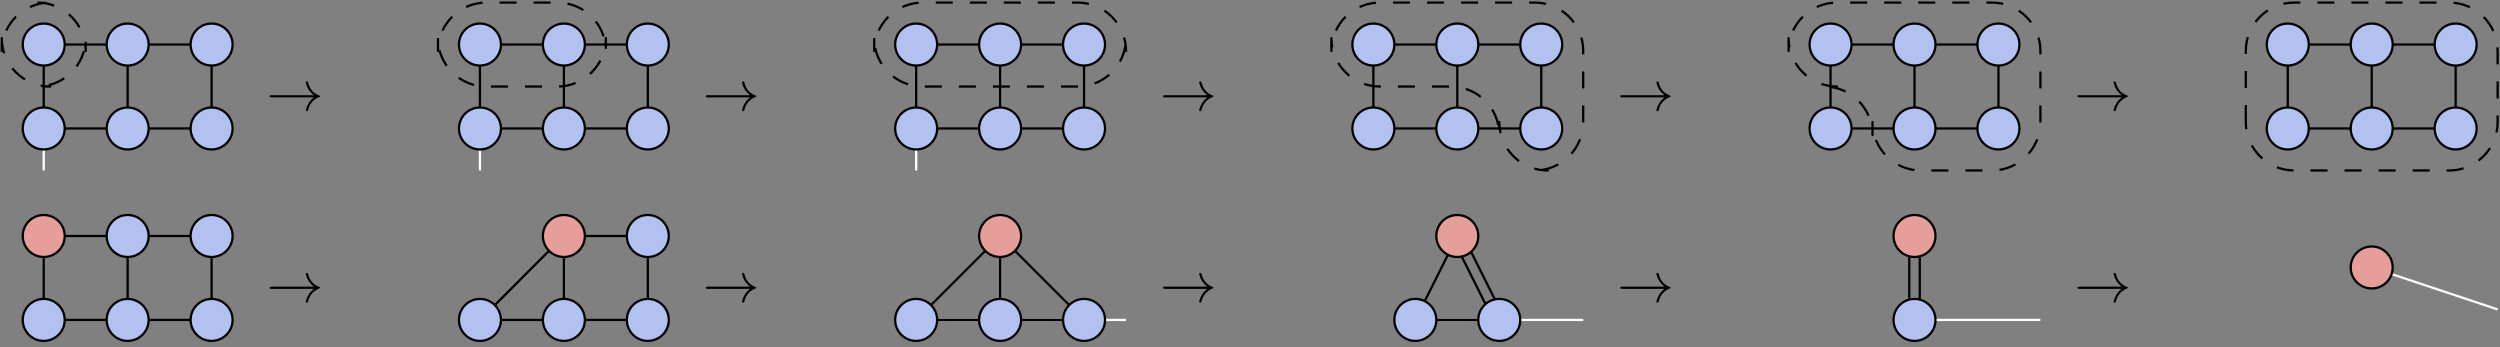 <?xml version="1.0" encoding="UTF-8"?>
<svg xmlns="http://www.w3.org/2000/svg" xmlns:xlink="http://www.w3.org/1999/xlink" width="439pt" height="61pt" viewBox="0 0 439 61" version="1.1">
<rect x="0" y="0" width="439" height="61" fill="#808080" stroke="none"/>
<defs>
<g>
<symbol overflow="visible" id="glyph0-0">
<path style="stroke:none;" d=""/>
</symbol>
<symbol overflow="visible" id="glyph0-1">
<path style="stroke:none;" d="M 8.312 -2.297 C 7.766 -1.875 7.5 -1.469 7.422 -1.328 C 6.969 -0.641 6.891 -0.016 6.891 -0.016 C 6.891 0.109 7.016 0.109 7.094 0.109 C 7.25 0.109 7.266 0.094 7.312 -0.094 C 7.531 -1.062 8.125 -1.906 9.25 -2.359 C 9.375 -2.406 9.406 -2.422 9.406 -2.5 C 9.406 -2.562 9.344 -2.594 9.328 -2.609 C 8.875 -2.766 7.672 -3.266 7.297 -4.938 C 7.266 -5.062 7.25 -5.094 7.094 -5.094 C 7.016 -5.094 6.891 -5.094 6.891 -4.969 C 6.891 -4.953 6.984 -4.328 7.391 -3.656 C 7.594 -3.359 7.891 -3.016 8.312 -2.688 L 0.906 -2.688 C 0.734 -2.688 0.547 -2.688 0.547 -2.5 C 0.547 -2.297 0.734 -2.297 0.906 -2.297 Z M 8.312 -2.297 "/>
</symbol>
</g>
</defs>
<g id="surface91">
<path style="fill:none;stroke-width:0.399;stroke-linecap:butt;stroke-linejoin:round;stroke:rgb(100%,100%,100%);stroke-opacity:1;stroke-miterlimit:10;" d="M 0.002 0.001 L 0.002 -7.371 " transform="matrix(1,0,0,-1,7.678,22.563)"/>
<path style="fill:none;stroke-width:0.399;stroke-linecap:butt;stroke-linejoin:round;stroke:rgb(0%,0%,0%);stroke-opacity:1;stroke-miterlimit:10;" d="M 0.002 0.001 L 29.478 0.001 L 29.478 14.739 L 0.002 14.739 Z M 14.74 0.001 L 14.74 14.739 " transform="matrix(1,0,0,-1,7.678,22.563)"/>
<path style="fill-rule:nonzero;fill:rgb(70.041%,75.519%,93.88%);fill-opacity:1;stroke-width:0.399;stroke-linecap:butt;stroke-linejoin:round;stroke:rgb(0%,0%,0%);stroke-opacity:1;stroke-miterlimit:10;" d="M 3.685 0.001 C 3.685 2.036 2.037 3.684 0.002 3.684 C -2.033 3.684 -3.686 2.036 -3.686 0.001 C -3.686 -2.035 -2.033 -3.683 0.002 -3.683 C 2.037 -3.683 3.685 -2.035 3.685 0.001 Z M 18.424 0.001 C 18.424 2.036 16.775 3.684 14.74 3.684 C 12.705 3.684 11.056 2.036 11.056 0.001 C 11.056 -2.035 12.705 -3.683 14.74 -3.683 C 16.775 -3.683 18.424 -2.035 18.424 0.001 Z M 33.166 0.001 C 33.166 2.036 31.513 3.684 29.478 3.684 C 27.443 3.684 25.795 2.036 25.795 0.001 C 25.795 -2.035 27.443 -3.683 29.478 -3.683 C 31.513 -3.683 33.166 -2.035 33.166 0.001 Z M 3.685 14.739 C 3.685 16.774 2.037 18.426 0.002 18.426 C -2.033 18.426 -3.686 16.774 -3.686 14.739 C -3.686 12.704 -2.033 11.055 0.002 11.055 C 2.037 11.055 3.685 12.704 3.685 14.739 Z M 18.424 14.739 C 18.424 16.774 16.775 18.426 14.74 18.426 C 12.705 18.426 11.056 16.774 11.056 14.739 C 11.056 12.704 12.705 11.055 14.74 11.055 C 16.775 11.055 18.424 12.704 18.424 14.739 Z M 33.166 14.739 C 33.166 16.774 31.513 18.426 29.478 18.426 C 27.443 18.426 25.795 16.774 25.795 14.739 C 25.795 12.704 27.443 11.055 29.478 11.055 C 31.513 11.055 33.166 12.704 33.166 14.739 Z M 33.166 14.739 " transform="matrix(1,0,0,-1,7.678,22.563)"/>
<path style="fill:none;stroke-width:0.399;stroke-linecap:butt;stroke-linejoin:round;stroke:rgb(0%,0%,0%);stroke-opacity:1;stroke-dasharray:2.989,2.989;stroke-miterlimit:10;" d="M -7.369 15.876 L -7.369 13.606 C -7.369 18.301 -3.561 22.11 1.135 22.11 L -1.135 22.11 C 3.564 22.11 7.369 18.301 7.369 13.606 L 7.369 15.876 C 7.369 11.176 3.564 7.372 -1.135 7.372 L 1.135 7.372 C -3.561 7.372 -7.369 11.176 -7.369 15.876 Z M -7.369 15.876 " transform="matrix(1,0,0,-1,7.678,22.563)"/>
<g style="fill:rgb(0%,0%,0%);fill-opacity:1;">
  <use xlink:href="#glyph0-1" x="46.798" y="19.402"/>
</g>
<path style="fill:none;stroke-width:0.399;stroke-linecap:butt;stroke-linejoin:round;stroke:rgb(100%,100%,100%);stroke-opacity:1;stroke-miterlimit:10;" d="M -0.001 0.001 L -0.001 -7.371 " transform="matrix(1,0,0,-1,84.278,22.563)"/>
<path style="fill:none;stroke-width:0.399;stroke-linecap:butt;stroke-linejoin:round;stroke:rgb(0%,0%,0%);stroke-opacity:1;stroke-miterlimit:10;" d="M -0.001 0.001 L 29.48 0.001 L 29.48 14.739 L -0.001 14.739 Z M 14.742 0.001 L 14.742 14.739 " transform="matrix(1,0,0,-1,84.278,22.563)"/>
<path style="fill-rule:nonzero;fill:rgb(70.041%,75.519%,93.88%);fill-opacity:1;stroke-width:0.399;stroke-linecap:butt;stroke-linejoin:round;stroke:rgb(0%,0%,0%);stroke-opacity:1;stroke-miterlimit:10;" d="M 3.687 0.001 C 3.687 2.036 2.034 3.684 -0.001 3.684 C -2.036 3.684 -3.684 2.036 -3.684 0.001 C -3.684 -2.035 -2.036 -3.683 -0.001 -3.683 C 2.034 -3.683 3.687 -2.035 3.687 0.001 Z M 18.425 0.001 C 18.425 2.036 16.777 3.684 14.742 3.684 C 12.706 3.684 11.054 2.036 11.054 0.001 C 11.054 -2.035 12.706 -3.683 14.742 -3.683 C 16.777 -3.683 18.425 -2.035 18.425 0.001 Z M 33.163 0.001 C 33.163 2.036 31.515 3.684 29.48 3.684 C 27.445 3.684 25.796 2.036 25.796 0.001 C 25.796 -2.035 27.445 -3.683 29.48 -3.683 C 31.515 -3.683 33.163 -2.035 33.163 0.001 Z M 3.687 14.739 C 3.687 16.774 2.034 18.426 -0.001 18.426 C -2.036 18.426 -3.684 16.774 -3.684 14.739 C -3.684 12.704 -2.036 11.055 -0.001 11.055 C 2.034 11.055 3.687 12.704 3.687 14.739 Z M 18.425 14.739 C 18.425 16.774 16.777 18.426 14.742 18.426 C 12.706 18.426 11.054 16.774 11.054 14.739 C 11.054 12.704 12.706 11.055 14.742 11.055 C 16.777 11.055 18.425 12.704 18.425 14.739 Z M 33.163 14.739 C 33.163 16.774 31.515 18.426 29.48 18.426 C 27.445 18.426 25.796 16.774 25.796 14.739 C 25.796 12.704 27.445 11.055 29.48 11.055 C 31.515 11.055 33.163 12.704 33.163 14.739 Z M 33.163 14.739 " transform="matrix(1,0,0,-1,84.278,22.563)"/>
<path style="fill:none;stroke-width:0.399;stroke-linecap:butt;stroke-linejoin:round;stroke:rgb(0%,0%,0%);stroke-opacity:1;stroke-dasharray:2.989,2.989;stroke-miterlimit:10;" d="M -7.372 15.876 L -7.372 13.606 C -7.372 18.301 -3.563 22.11 1.136 22.11 L 13.605 22.11 C 18.304 22.11 22.109 18.301 22.109 13.606 L 22.109 15.876 C 22.109 11.176 18.304 7.372 13.605 7.372 L 1.136 7.372 C -3.563 7.372 -7.372 11.176 -7.372 15.876 Z M -7.372 15.876 " transform="matrix(1,0,0,-1,84.278,22.563)"/>
<g style="fill:rgb(0%,0%,0%);fill-opacity:1;">
  <use xlink:href="#glyph0-1" x="123.398" y="19.402"/>
</g>
<path style="fill:none;stroke-width:0.399;stroke-linecap:butt;stroke-linejoin:round;stroke:rgb(100%,100%,100%);stroke-opacity:1;stroke-miterlimit:10;" d="M 0.001 0.001 L 0.001 -7.371 " transform="matrix(1,0,0,-1,160.878,22.563)"/>
<path style="fill:none;stroke-width:0.399;stroke-linecap:butt;stroke-linejoin:round;stroke:rgb(0%,0%,0%);stroke-opacity:1;stroke-miterlimit:10;" d="M 0.001 0.001 L 29.481 0.001 L 29.481 14.739 L 0.001 14.739 Z M 14.739 0.001 L 14.739 14.739 " transform="matrix(1,0,0,-1,160.878,22.563)"/>
<path style="fill-rule:nonzero;fill:rgb(70.041%,75.519%,93.88%);fill-opacity:1;stroke-width:0.399;stroke-linecap:butt;stroke-linejoin:round;stroke:rgb(0%,0%,0%);stroke-opacity:1;stroke-miterlimit:10;" d="M 3.684 0.001 C 3.684 2.036 2.036 3.684 0.001 3.684 C -2.034 3.684 -3.687 2.036 -3.687 0.001 C -3.687 -2.035 -2.034 -3.683 0.001 -3.683 C 2.036 -3.683 3.684 -2.035 3.684 0.001 Z M 18.427 0.001 C 18.427 2.036 16.774 3.684 14.739 3.684 C 12.704 3.684 11.056 2.036 11.056 0.001 C 11.056 -2.035 12.704 -3.683 14.739 -3.683 C 16.774 -3.683 18.427 -2.035 18.427 0.001 Z M 33.165 0.001 C 33.165 2.036 31.517 3.684 29.481 3.684 C 27.446 3.684 25.794 2.036 25.794 0.001 C 25.794 -2.035 27.446 -3.683 29.481 -3.683 C 31.517 -3.683 33.165 -2.035 33.165 0.001 Z M 3.684 14.739 C 3.684 16.774 2.036 18.426 0.001 18.426 C -2.034 18.426 -3.687 16.774 -3.687 14.739 C -3.687 12.704 -2.034 11.055 0.001 11.055 C 2.036 11.055 3.684 12.704 3.684 14.739 Z M 18.427 14.739 C 18.427 16.774 16.774 18.426 14.739 18.426 C 12.704 18.426 11.056 16.774 11.056 14.739 C 11.056 12.704 12.704 11.055 14.739 11.055 C 16.774 11.055 18.427 12.704 18.427 14.739 Z M 33.165 14.739 C 33.165 16.774 31.517 18.426 29.481 18.426 C 27.446 18.426 25.794 16.774 25.794 14.739 C 25.794 12.704 27.446 11.055 29.481 11.055 C 31.517 11.055 33.165 12.704 33.165 14.739 Z M 33.165 14.739 " transform="matrix(1,0,0,-1,160.878,22.563)"/>
<path style="fill:none;stroke-width:0.399;stroke-linecap:butt;stroke-linejoin:round;stroke:rgb(0%,0%,0%);stroke-opacity:1;stroke-dasharray:2.989,2.989;stroke-miterlimit:10;" d="M -7.37 15.876 L -7.37 13.606 C -7.37 18.301 -3.562 22.11 1.134 22.11 L 28.345 22.11 C 33.044 22.11 36.849 18.301 36.849 13.606 L 36.849 15.876 C 36.849 11.176 33.044 7.372 28.345 7.372 L 1.134 7.372 C -3.562 7.372 -7.37 11.176 -7.37 15.876 Z M -7.37 15.876 " transform="matrix(1,0,0,-1,160.878,22.563)"/>
<g style="fill:rgb(0%,0%,0%);fill-opacity:1;">
  <use xlink:href="#glyph0-1" x="203.683" y="19.402"/>
</g>
<path style="fill:none;stroke-width:0.399;stroke-linecap:butt;stroke-linejoin:round;stroke:rgb(0%,0%,0%);stroke-opacity:1;stroke-miterlimit:10;" d="M 0.001 0.001 L 29.482 0.001 L 29.482 14.739 L 0.001 14.739 Z M 14.739 0.001 L 14.739 14.739 " transform="matrix(1,0,0,-1,241.163,22.563)"/>
<path style="fill-rule:nonzero;fill:rgb(70.041%,75.519%,93.88%);fill-opacity:1;stroke-width:0.399;stroke-linecap:butt;stroke-linejoin:round;stroke:rgb(0%,0%,0%);stroke-opacity:1;stroke-miterlimit:10;" d="M 3.685 0.001 C 3.685 2.036 2.036 3.684 0.001 3.684 C -2.034 3.684 -3.686 2.036 -3.686 0.001 C -3.686 -2.035 -2.034 -3.683 0.001 -3.683 C 2.036 -3.683 3.685 -2.035 3.685 0.001 Z M 18.427 0.001 C 18.427 2.036 16.774 3.684 14.739 3.684 C 12.704 3.684 11.056 2.036 11.056 0.001 C 11.056 -2.035 12.704 -3.683 14.739 -3.683 C 16.774 -3.683 18.427 -2.035 18.427 0.001 Z M 33.165 0.001 C 33.165 2.036 31.517 3.684 29.482 3.684 C 27.446 3.684 25.794 2.036 25.794 0.001 C 25.794 -2.035 27.446 -3.683 29.482 -3.683 C 31.517 -3.683 33.165 -2.035 33.165 0.001 Z M 3.685 14.739 C 3.685 16.774 2.036 18.426 0.001 18.426 C -2.034 18.426 -3.686 16.774 -3.686 14.739 C -3.686 12.704 -2.034 11.055 0.001 11.055 C 2.036 11.055 3.685 12.704 3.685 14.739 Z M 18.427 14.739 C 18.427 16.774 16.774 18.426 14.739 18.426 C 12.704 18.426 11.056 16.774 11.056 14.739 C 11.056 12.704 12.704 11.055 14.739 11.055 C 16.774 11.055 18.427 12.704 18.427 14.739 Z M 33.165 14.739 C 33.165 16.774 31.517 18.426 29.482 18.426 C 27.446 18.426 25.794 16.774 25.794 14.739 C 25.794 12.704 27.446 11.055 29.482 11.055 C 31.517 11.055 33.165 12.704 33.165 14.739 Z M 33.165 14.739 " transform="matrix(1,0,0,-1,241.163,22.563)"/>
<path style="fill:none;stroke-width:0.399;stroke-linecap:butt;stroke-linejoin:round;stroke:rgb(0%,0%,0%);stroke-opacity:1;stroke-dasharray:2.989,2.989;stroke-miterlimit:10;" d="M -7.37 15.876 L -7.37 13.606 C -7.37 18.301 -3.561 22.11 1.134 22.11 L 28.345 22.11 C 33.044 22.11 36.849 18.301 36.849 13.606 L 36.849 1.133 C 36.849 -3.562 33.044 -7.371 28.345 -7.371 L 30.614 -7.371 C 25.919 -7.371 22.11 -3.562 22.11 1.133 L 22.11 -1.132 C 22.11 3.563 18.302 7.372 13.607 7.372 L 1.134 7.372 C -3.561 7.372 -7.37 11.176 -7.37 15.876 Z M -7.37 15.876 " transform="matrix(1,0,0,-1,241.163,22.563)"/>
<g style="fill:rgb(0%,0%,0%);fill-opacity:1;">
  <use xlink:href="#glyph0-1" x="283.967" y="19.402"/>
</g>
<path style="fill:none;stroke-width:0.399;stroke-linecap:butt;stroke-linejoin:round;stroke:rgb(0%,0%,0%);stroke-opacity:1;stroke-miterlimit:10;" d="M -0.002 0.001 L 29.479 0.001 L 29.479 14.739 L -0.002 14.739 Z M 14.741 0.001 L 14.741 14.739 " transform="matrix(1,0,0,-1,321.447,22.563)"/>
<path style="fill-rule:nonzero;fill:rgb(70.041%,75.519%,93.88%);fill-opacity:1;stroke-width:0.399;stroke-linecap:butt;stroke-linejoin:round;stroke:rgb(0%,0%,0%);stroke-opacity:1;stroke-miterlimit:10;" d="M 3.686 0.001 C 3.686 2.036 2.033 3.684 -0.002 3.684 C -2.037 3.684 -3.685 2.036 -3.685 0.001 C -3.685 -2.035 -2.037 -3.683 -0.002 -3.683 C 2.033 -3.683 3.686 -2.035 3.686 0.001 Z M 18.424 0.001 C 18.424 2.036 16.776 3.684 14.741 3.684 C 12.705 3.684 11.057 2.036 11.057 0.001 C 11.057 -2.035 12.705 -3.683 14.741 -3.683 C 16.776 -3.683 18.424 -2.035 18.424 0.001 Z M 33.166 0.001 C 33.166 2.036 31.514 3.684 29.479 3.684 C 27.444 3.684 25.795 2.036 25.795 0.001 C 25.795 -2.035 27.444 -3.683 29.479 -3.683 C 31.514 -3.683 33.166 -2.035 33.166 0.001 Z M 3.686 14.739 C 3.686 16.774 2.033 18.426 -0.002 18.426 C -2.037 18.426 -3.685 16.774 -3.685 14.739 C -3.685 12.704 -2.037 11.055 -0.002 11.055 C 2.033 11.055 3.686 12.704 3.686 14.739 Z M 18.424 14.739 C 18.424 16.774 16.776 18.426 14.741 18.426 C 12.705 18.426 11.057 16.774 11.057 14.739 C 11.057 12.704 12.705 11.055 14.741 11.055 C 16.776 11.055 18.424 12.704 18.424 14.739 Z M 33.166 14.739 C 33.166 16.774 31.514 18.426 29.479 18.426 C 27.444 18.426 25.795 16.774 25.795 14.739 C 25.795 12.704 27.444 11.055 29.479 11.055 C 31.514 11.055 33.166 12.704 33.166 14.739 Z M 33.166 14.739 " transform="matrix(1,0,0,-1,321.447,22.563)"/>
<path style="fill:none;stroke-width:0.399;stroke-linecap:butt;stroke-linejoin:round;stroke:rgb(0%,0%,0%);stroke-opacity:1;stroke-dasharray:2.989,2.989;stroke-miterlimit:10;" d="M -7.369 15.876 L -7.369 13.606 C -7.369 18.301 -3.564 22.11 1.135 22.11 L 28.346 22.11 C 33.041 22.11 36.85 18.301 36.85 13.606 L 36.85 1.133 C 36.85 -3.562 33.041 -7.371 28.346 -7.371 L 15.873 -7.371 C 11.178 -7.371 7.369 -3.562 7.369 1.133 L 7.369 -1.132 C 7.369 3.563 3.561 7.372 -1.135 7.372 L 1.135 7.372 C -3.564 7.372 -7.369 11.176 -7.369 15.876 Z M -7.369 15.876 " transform="matrix(1,0,0,-1,321.447,22.563)"/>
<g style="fill:rgb(0%,0%,0%);fill-opacity:1;">
  <use xlink:href="#glyph0-1" x="364.252" y="19.402"/>
</g>
<path style="fill:none;stroke-width:0.399;stroke-linecap:butt;stroke-linejoin:round;stroke:rgb(0%,0%,0%);stroke-opacity:1;stroke-miterlimit:10;" d="M -0.002 0.001 L 29.479 0.001 L 29.479 14.739 L -0.002 14.739 Z M 14.741 0.001 L 14.741 14.739 " transform="matrix(1,0,0,-1,401.732,22.563)"/>
<path style="fill-rule:nonzero;fill:rgb(70.041%,75.519%,93.88%);fill-opacity:1;stroke-width:0.399;stroke-linecap:butt;stroke-linejoin:round;stroke:rgb(0%,0%,0%);stroke-opacity:1;stroke-miterlimit:10;" d="M 3.686 0.001 C 3.686 2.036 2.034 3.684 -0.002 3.684 C -2.037 3.684 -3.685 2.036 -3.685 0.001 C -3.685 -2.035 -2.037 -3.683 -0.002 -3.683 C 2.034 -3.683 3.686 -2.035 3.686 0.001 Z M 18.424 0.001 C 18.424 2.036 16.776 3.684 14.741 3.684 C 12.706 3.684 11.053 2.036 11.053 0.001 C 11.053 -2.035 12.706 -3.683 14.741 -3.683 C 16.776 -3.683 18.424 -2.035 18.424 0.001 Z M 33.166 0.001 C 33.166 2.036 31.514 3.684 29.479 3.684 C 27.444 3.684 25.795 2.036 25.795 0.001 C 25.795 -2.035 27.444 -3.683 29.479 -3.683 C 31.514 -3.683 33.166 -2.035 33.166 0.001 Z M 3.686 14.739 C 3.686 16.774 2.034 18.426 -0.002 18.426 C -2.037 18.426 -3.685 16.774 -3.685 14.739 C -3.685 12.704 -2.037 11.055 -0.002 11.055 C 2.034 11.055 3.686 12.704 3.686 14.739 Z M 18.424 14.739 C 18.424 16.774 16.776 18.426 14.741 18.426 C 12.706 18.426 11.053 16.774 11.053 14.739 C 11.053 12.704 12.706 11.055 14.741 11.055 C 16.776 11.055 18.424 12.704 18.424 14.739 Z M 33.166 14.739 C 33.166 16.774 31.514 18.426 29.479 18.426 C 27.444 18.426 25.795 16.774 25.795 14.739 C 25.795 12.704 27.444 11.055 29.479 11.055 C 31.514 11.055 33.166 12.704 33.166 14.739 Z M 33.166 14.739 " transform="matrix(1,0,0,-1,401.732,22.563)"/>
<path style="fill:none;stroke-width:0.399;stroke-linecap:butt;stroke-linejoin:round;stroke:rgb(0%,0%,0%);stroke-opacity:1;stroke-dasharray:2.989,2.989;stroke-miterlimit:10;" d="M -7.369 1.133 L -7.369 13.606 C -7.369 18.301 -3.564 22.11 1.135 22.11 L 28.346 22.11 C 33.041 22.11 36.85 18.301 36.85 13.606 L 36.85 1.133 C 36.85 -3.562 33.041 -7.371 28.346 -7.371 L 1.135 -7.371 C -3.564 -7.371 -7.369 -3.562 -7.369 1.133 Z M -7.369 1.133 " transform="matrix(1,0,0,-1,401.732,22.563)"/>
<path style="fill:none;stroke-width:0.399;stroke-linecap:butt;stroke-linejoin:round;stroke:rgb(0%,0%,0%);stroke-opacity:1;stroke-miterlimit:10;" d="M -0.001 14.742 L 29.479 14.742 L 29.479 -0.001 L -0.001 -0.001 Z M 14.741 14.742 L 14.741 -0.001 " transform="matrix(1,0,0,-1,7.677,56.179)"/>
<path style="fill-rule:nonzero;fill:rgb(70.041%,75.519%,93.88%);fill-opacity:1;stroke-width:0.399;stroke-linecap:butt;stroke-linejoin:round;stroke:rgb(0%,0%,0%);stroke-opacity:1;stroke-miterlimit:10;" d="M 18.425 14.742 C 18.425 16.777 16.776 18.425 14.741 18.425 C 12.706 18.425 11.053 16.777 11.053 14.742 C 11.053 12.706 12.706 11.054 14.741 11.054 C 16.776 11.054 18.425 12.706 18.425 14.742 Z M 33.167 14.742 C 33.167 16.777 31.514 18.425 29.479 18.425 C 27.444 18.425 25.796 16.777 25.796 14.742 C 25.796 12.706 27.444 11.054 29.479 11.054 C 31.514 11.054 33.167 12.706 33.167 14.742 Z M 33.167 -0.001 C 33.167 2.034 31.514 3.687 29.479 3.687 C 27.444 3.687 25.796 2.034 25.796 -0.001 C 25.796 -2.036 27.444 -3.684 29.479 -3.684 C 31.514 -3.684 33.167 -2.036 33.167 -0.001 Z M 18.425 -0.001 C 18.425 2.034 16.776 3.687 14.741 3.687 C 12.706 3.687 11.053 2.034 11.053 -0.001 C 11.053 -2.036 12.706 -3.684 14.741 -3.684 C 16.776 -3.684 18.425 -2.036 18.425 -0.001 Z M 3.686 -0.001 C 3.686 2.034 2.034 3.687 -0.001 3.687 C -2.036 3.687 -3.685 2.034 -3.685 -0.001 C -3.685 -2.036 -2.036 -3.684 -0.001 -3.684 C 2.034 -3.684 3.686 -2.036 3.686 -0.001 Z M 3.686 -0.001 " transform="matrix(1,0,0,-1,7.677,56.179)"/>
<path style="fill-rule:nonzero;fill:rgb(89.799%,61.749%,59.998%);fill-opacity:1;stroke-width:0.399;stroke-linecap:butt;stroke-linejoin:round;stroke:rgb(0%,0%,0%);stroke-opacity:1;stroke-miterlimit:10;" d="M 3.686 14.742 C 3.686 16.777 2.034 18.425 -0.001 18.425 C -2.036 18.425 -3.685 16.777 -3.685 14.742 C -3.685 12.706 -2.036 11.054 -0.001 11.054 C 2.034 11.054 3.686 12.706 3.686 14.742 Z M 3.686 14.742 " transform="matrix(1,0,0,-1,7.677,56.179)"/>
<g style="fill:rgb(0%,0%,0%);fill-opacity:1;">
  <use xlink:href="#glyph0-1" x="46.798" y="53.018"/>
</g>
<path style="fill:none;stroke-width:0.399;stroke-linecap:butt;stroke-linejoin:round;stroke:rgb(0%,0%,0%);stroke-opacity:1;stroke-miterlimit:10;" d="M 14.739 14.742 L 29.481 14.742 L 29.481 -0.001 L 0 -0.001 Z M 14.739 14.742 L 14.739 -0.001 " transform="matrix(1,0,0,-1,84.277,56.179)"/>
<path style="fill-rule:nonzero;fill:rgb(70.041%,75.519%,93.88%);fill-opacity:1;stroke-width:0.399;stroke-linecap:butt;stroke-linejoin:round;stroke:rgb(0%,0%,0%);stroke-opacity:1;stroke-miterlimit:10;" d="M 33.164 14.742 C 33.164 16.777 31.516 18.425 29.481 18.425 C 27.446 18.425 25.797 16.777 25.797 14.742 C 25.797 12.706 27.446 11.054 29.481 11.054 C 31.516 11.054 33.164 12.706 33.164 14.742 Z M 33.164 -0.001 C 33.164 2.034 31.516 3.687 29.481 3.687 C 27.446 3.687 25.797 2.034 25.797 -0.001 C 25.797 -2.036 27.446 -3.684 29.481 -3.684 C 31.516 -3.684 33.164 -2.036 33.164 -0.001 Z M 18.426 -0.001 C 18.426 2.034 16.774 3.687 14.739 3.687 C 12.703 3.687 11.055 2.034 11.055 -0.001 C 11.055 -2.036 12.703 -3.684 14.739 -3.684 C 16.774 -3.684 18.426 -2.036 18.426 -0.001 Z M 3.684 -0.001 C 3.684 2.034 2.035 3.687 0 3.687 C -2.035 3.687 -3.683 2.034 -3.683 -0.001 C -3.683 -2.036 -2.035 -3.684 0 -3.684 C 2.035 -3.684 3.684 -2.036 3.684 -0.001 Z M 3.684 -0.001 " transform="matrix(1,0,0,-1,84.277,56.179)"/>
<path style="fill-rule:nonzero;fill:rgb(89.799%,61.749%,59.998%);fill-opacity:1;stroke-width:0.399;stroke-linecap:butt;stroke-linejoin:round;stroke:rgb(0%,0%,0%);stroke-opacity:1;stroke-miterlimit:10;" d="M 18.426 14.742 C 18.426 16.777 16.774 18.425 14.739 18.425 C 12.703 18.425 11.055 16.777 11.055 14.742 C 11.055 12.706 12.703 11.054 14.739 11.054 C 16.774 11.054 18.426 12.706 18.426 14.742 Z M 18.426 14.742 " transform="matrix(1,0,0,-1,84.277,56.179)"/>
<g style="fill:rgb(0%,0%,0%);fill-opacity:1;">
  <use xlink:href="#glyph0-1" x="123.398" y="53.018"/>
</g>
<path style="fill:none;stroke-width:0.399;stroke-linecap:butt;stroke-linejoin:round;stroke:rgb(100%,100%,100%);stroke-opacity:1;stroke-miterlimit:10;" d="M 0.001 -0.001 L 36.849 -0.001 " transform="matrix(1,0,0,-1,160.878,56.179)"/>
<path style="fill:none;stroke-width:0.399;stroke-linecap:butt;stroke-linejoin:round;stroke:rgb(0%,0%,0%);stroke-opacity:1;stroke-miterlimit:10;" d="M 14.739 14.742 L 29.481 -0.001 L 0.001 -0.001 Z M 14.739 14.742 L 14.739 -0.001 " transform="matrix(1,0,0,-1,160.878,56.179)"/>
<path style="fill-rule:nonzero;fill:rgb(70.041%,75.519%,93.88%);fill-opacity:1;stroke-width:0.399;stroke-linecap:butt;stroke-linejoin:round;stroke:rgb(0%,0%,0%);stroke-opacity:1;stroke-miterlimit:10;" d="M 33.165 -0.001 C 33.165 2.034 31.517 3.687 29.481 3.687 C 27.446 3.687 25.794 2.034 25.794 -0.001 C 25.794 -2.036 27.446 -3.684 29.481 -3.684 C 31.517 -3.684 33.165 -2.036 33.165 -0.001 Z M 18.427 -0.001 C 18.427 2.034 16.774 3.687 14.739 3.687 C 12.704 3.687 11.056 2.034 11.056 -0.001 C 11.056 -2.036 12.704 -3.684 14.739 -3.684 C 16.774 -3.684 18.427 -2.036 18.427 -0.001 Z M 3.684 -0.001 C 3.684 2.034 2.036 3.687 0.001 3.687 C -2.034 3.687 -3.687 2.034 -3.687 -0.001 C -3.687 -2.036 -2.034 -3.684 0.001 -3.684 C 2.036 -3.684 3.684 -2.036 3.684 -0.001 Z M 3.684 -0.001 " transform="matrix(1,0,0,-1,160.878,56.179)"/>
<path style="fill-rule:nonzero;fill:rgb(89.799%,61.749%,59.998%);fill-opacity:1;stroke-width:0.399;stroke-linecap:butt;stroke-linejoin:round;stroke:rgb(0%,0%,0%);stroke-opacity:1;stroke-miterlimit:10;" d="M 18.427 14.742 C 18.427 16.777 16.774 18.425 14.739 18.425 C 12.704 18.425 11.056 16.777 11.056 14.742 C 11.056 12.706 12.704 11.054 14.739 11.054 C 16.774 11.054 18.427 12.706 18.427 14.742 Z M 18.427 14.742 " transform="matrix(1,0,0,-1,160.878,56.179)"/>
<g style="fill:rgb(0%,0%,0%);fill-opacity:1;">
  <use xlink:href="#glyph0-1" x="203.683" y="53.018"/>
</g>
<path style="fill:none;stroke-width:0.399;stroke-linecap:butt;stroke-linejoin:round;stroke:rgb(100%,100%,100%);stroke-opacity:1;stroke-miterlimit:10;" d="M -0.001 -0.001 L 29.48 -0.001 " transform="matrix(1,0,0,-1,248.532,56.179)"/>
<path style="fill:none;stroke-width:0.399;stroke-linecap:butt;stroke-linejoin:round;stroke:rgb(0%,0%,0%);stroke-opacity:1;stroke-miterlimit:10;" d="M 7.37 14.742 L -0.001 -0.001 L 14.741 -0.001 " transform="matrix(1,0,0,-1,248.532,56.179)"/>
<path style="fill:none;stroke-width:0.399;stroke-linecap:butt;stroke-linejoin:round;stroke:rgb(0%,0%,0%);stroke-opacity:1;stroke-miterlimit:10;" d="M 8.167 15.202 L 15.538 0.46 M 6.573 14.281 L 13.941 -0.462 " transform="matrix(1,0,0,-1,248.532,56.179)"/>
<path style="fill-rule:nonzero;fill:rgb(70.041%,75.519%,93.88%);fill-opacity:1;stroke-width:0.399;stroke-linecap:butt;stroke-linejoin:round;stroke:rgb(0%,0%,0%);stroke-opacity:1;stroke-miterlimit:10;" d="M 18.425 -0.001 C 18.425 2.034 16.777 3.687 14.741 3.687 C 12.706 3.687 11.054 2.034 11.054 -0.001 C 11.054 -2.036 12.706 -3.684 14.741 -3.684 C 16.777 -3.684 18.425 -2.036 18.425 -0.001 Z M 3.687 -0.001 C 3.687 2.034 2.034 3.687 -0.001 3.687 C -2.036 3.687 -3.684 2.034 -3.684 -0.001 C -3.684 -2.036 -2.036 -3.684 -0.001 -3.684 C 2.034 -3.684 3.687 -2.036 3.687 -0.001 Z M 3.687 -0.001 " transform="matrix(1,0,0,-1,248.532,56.179)"/>
<path style="fill-rule:nonzero;fill:rgb(89.799%,61.749%,59.998%);fill-opacity:1;stroke-width:0.399;stroke-linecap:butt;stroke-linejoin:round;stroke:rgb(0%,0%,0%);stroke-opacity:1;stroke-miterlimit:10;" d="M 11.054 14.742 C 11.054 16.777 9.405 18.425 7.37 18.425 C 5.335 18.425 3.687 16.777 3.687 14.742 C 3.687 12.706 5.335 11.054 7.37 11.054 C 9.405 11.054 11.054 12.706 11.054 14.742 Z M 11.054 14.742 " transform="matrix(1,0,0,-1,248.532,56.179)"/>
<g style="fill:rgb(0%,0%,0%);fill-opacity:1;">
  <use xlink:href="#glyph0-1" x="283.967" y="53.018"/>
</g>
<path style="fill:none;stroke-width:0.399;stroke-linecap:butt;stroke-linejoin:round;stroke:rgb(100%,100%,100%);stroke-opacity:1;stroke-miterlimit:10;" d="M 0.001 -0.001 L 22.11 -0.001 " transform="matrix(1,0,0,-1,336.187,56.179)"/>
<path style="fill:none;stroke-width:0.399;stroke-linecap:butt;stroke-linejoin:round;stroke:rgb(0%,0%,0%);stroke-opacity:1;stroke-miterlimit:10;" d="M 0.922 14.742 L 0.922 -0.001 M -0.921 14.742 L -0.921 -0.001 " transform="matrix(1,0,0,-1,336.187,56.179)"/>
<path style="fill-rule:nonzero;fill:rgb(89.799%,61.749%,59.998%);fill-opacity:1;stroke-width:0.399;stroke-linecap:butt;stroke-linejoin:round;stroke:rgb(0%,0%,0%);stroke-opacity:1;stroke-miterlimit:10;" d="M 3.684 14.742 C 3.684 16.777 2.036 18.425 0.001 18.425 C -2.035 18.425 -3.683 16.777 -3.683 14.742 C -3.683 12.706 -2.035 11.054 0.001 11.054 C 2.036 11.054 3.684 12.706 3.684 14.742 Z M 3.684 14.742 " transform="matrix(1,0,0,-1,336.187,56.179)"/>
<path style="fill-rule:nonzero;fill:rgb(70.041%,75.519%,93.88%);fill-opacity:1;stroke-width:0.399;stroke-linecap:butt;stroke-linejoin:round;stroke:rgb(0%,0%,0%);stroke-opacity:1;stroke-miterlimit:10;" d="M 3.684 -0.001 C 3.684 2.034 2.036 3.687 0.001 3.687 C -2.035 3.687 -3.683 2.034 -3.683 -0.001 C -3.683 -2.036 -2.035 -3.684 0.001 -3.684 C 2.036 -3.684 3.684 -2.036 3.684 -0.001 Z M 3.684 -0.001 " transform="matrix(1,0,0,-1,336.187,56.179)"/>
<g style="fill:rgb(0%,0%,0%);fill-opacity:1;">
  <use xlink:href="#glyph0-1" x="364.252" y="53.018"/>
</g>
<path style="fill:none;stroke-width:0.399;stroke-linecap:butt;stroke-linejoin:round;stroke:rgb(100%,100%,100%);stroke-opacity:1;stroke-miterlimit:10;" d="M 0.001 0.001 L 22.11 -7.37 " transform="matrix(1,0,0,-1,416.472,46.966)"/>
<path style="fill-rule:nonzero;fill:rgb(89.799%,61.749%,59.998%);fill-opacity:1;stroke-width:0.399;stroke-linecap:butt;stroke-linejoin:round;stroke:rgb(0%,0%,0%);stroke-opacity:1;stroke-miterlimit:10;" d="M 3.684 0.001 C 3.684 2.036 2.036 3.685 0.001 3.685 C -2.034 3.685 -3.687 2.036 -3.687 0.001 C -3.687 -2.034 -2.034 -3.686 0.001 -3.686 C 2.036 -3.686 3.684 -2.034 3.684 0.001 Z M 3.684 0.001 " transform="matrix(1,0,0,-1,416.472,46.966)"/>
</g>
</svg>
